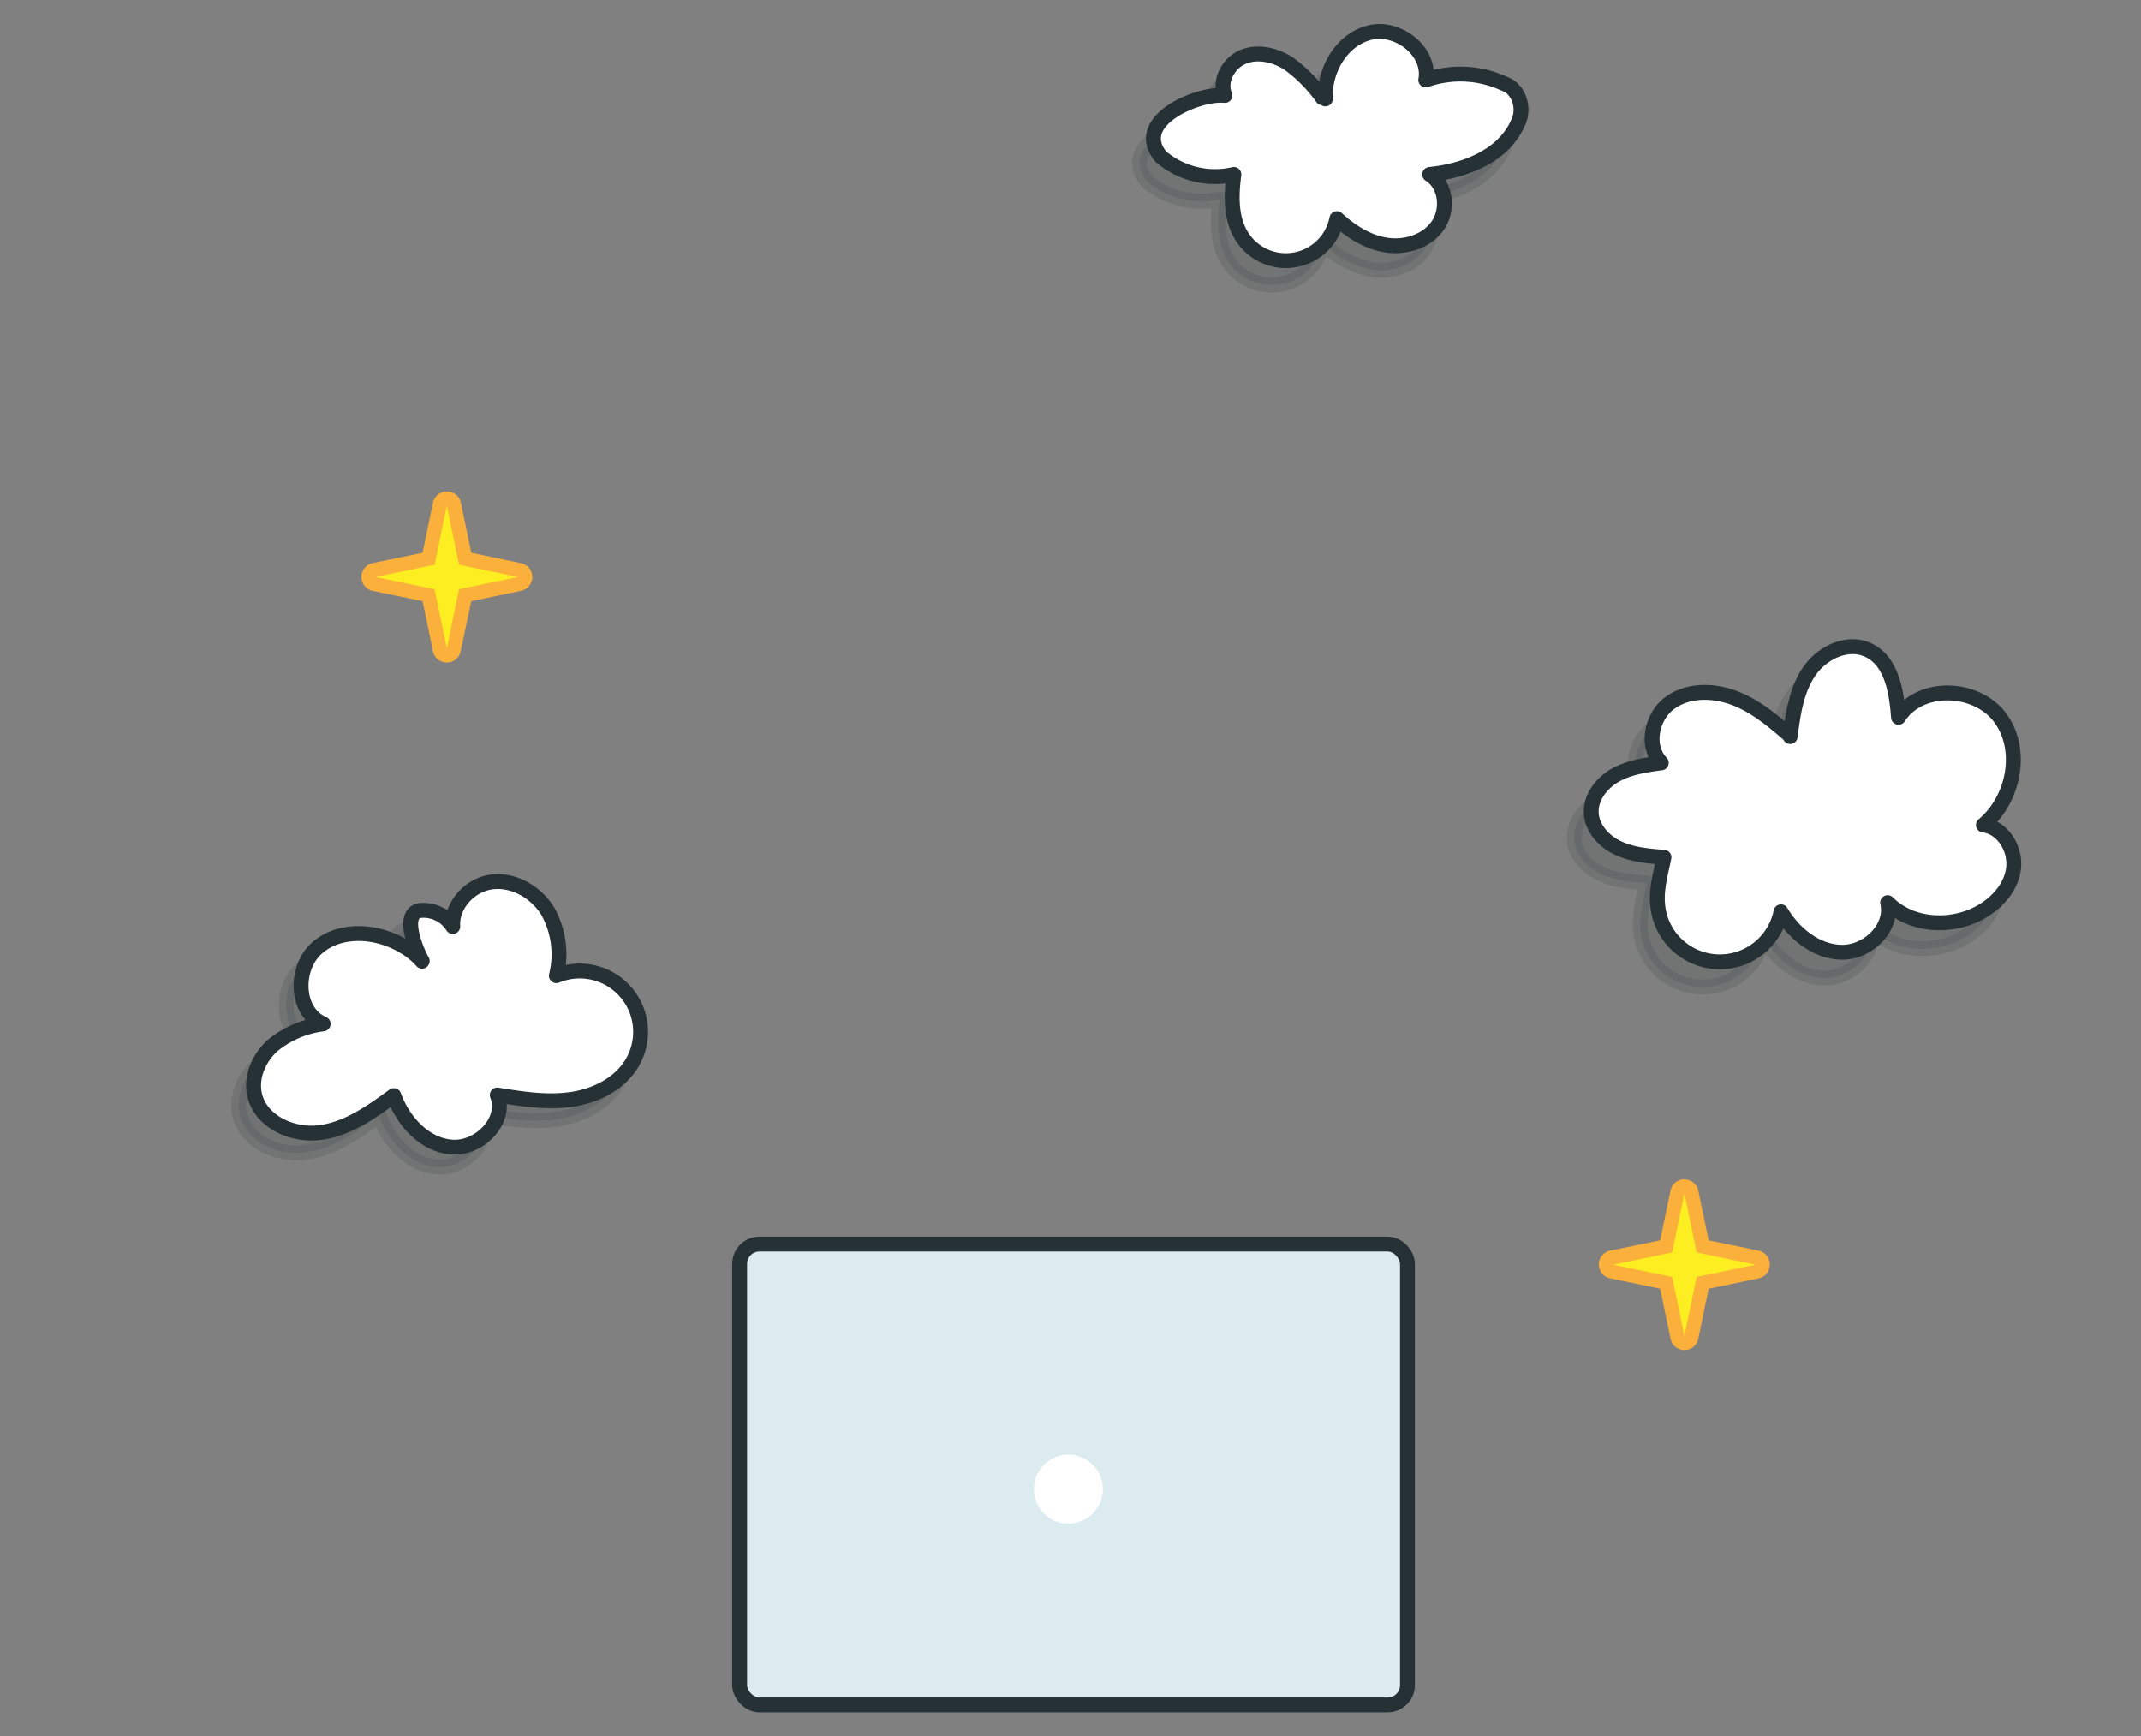 <svg xmlns="http://www.w3.org/2000/svg" viewBox="0 0 431.57 350"><rect x="0" y="0" width="431.57" height="350" fill="#808080" stroke="none"/><title>intro-fg</title><path d="M82.08,197.75a15,15,0,0,0-3.84-3.08C73,191.55,65.66,191,61,195s-4.5,12.92,1.14,15.38A20,20,0,0,0,52,214.7c-2.78,2.48-4.5,6.37-3.67,10,1.25,5.45,7.71,8.33,13.25,7.58s10.29-4.15,14.81-7.44c1.88,5.19,6.24,10,11.75,10.38s11.13-5.36,9.1-10.51c5,.81,10,1.61,15,.88s9.94-3.26,12.36-7.67a12.27,12.27,0,0,0-15.45-17.26,17.86,17.86,0,0,0-1.69-12.92c-2.3-3.81-6.72-6.46-11.14-6s-8.35,4.57-8.05,9a7,7,0,0,0-6.33-3.24c-4.28.28-1.06,8.08.17,10.2" fill="#263135" stroke="#263135" stroke-linecap="round" stroke-linejoin="round" stroke-width="3" opacity="0.15"/><path d="M263.7,24.65A30.18,30.18,0,0,0,257,17.81c-2.7-1.76-6.19-2.61-9.17-1.41s-5,4.85-3.73,7.8c-5.26-.58-18.94,5.05-12.91,12.33a16.82,16.82,0,0,0,14.72,3.59c-.56,4.26-.68,8.9,1.64,12.53A10.48,10.48,0,0,0,266.63,49a19.23,19.23,0,0,0,10.09,5.36c3.83.56,8.08-.79,10.28-4s1.62-8.2-1.66-10.25c7.12-.71,14.8-3.72,17.73-10.25,1.61-3,.18-7.07-2.63-8a21.08,21.08,0,0,0-15.89-.78c1.05-5.74-5.56-10.92-11.24-9.56s-9.28,7.55-9,13.38" fill="#263135" stroke="#263135" stroke-linecap="round" stroke-linejoin="round" stroke-width="3" opacity="0.15"/><path d="M357.35,153.47c-3.47-3-7-6-11.29-7.6s-9.41-1.66-13,1.09-4.81,8.71-1.64,12c-3.13.42-6.34.88-9.11,2.4s-5,4.36-5,7.52,2.53,5.89,5.39,7.25,6.1,1.62,9.26,1.86c-.65,3.19-1.58,6.39-1.26,9.63A12.58,12.58,0,0,0,355.52,189c2.65,4.44,7.21,8.15,12.39,8.15s10.27-4.92,9.12-10c4.65,4.69,12.53,5.2,18.37,2.12,3.5-1.84,6.51-5.07,7-9s-2.13-8.31-6.06-8.77c6.15-5.16,8.16-15.14,3.39-21.6s-16.16-6.87-20.5-.11c-.39-5.22-1.41-11.41-6.17-13.58-4.18-1.91-9.29.58-11.87,4.38s-3.22,8.53-3.81,13.08" fill="#263135" stroke="#263135" stroke-linecap="round" stroke-linejoin="round" stroke-width="3" opacity="0.15"/><rect x="149.09" y="250.76" width="134.62" height="92.9" rx="4" stroke-width="3" stroke="#263135" stroke-linecap="round" stroke-linejoin="round" fill="#dcebef"/><circle cx="215.36" cy="300.16" r="6.95" fill="#fff"/><path d="M360.83,148.27c-3.47-3-7-6-11.28-7.6s-9.42-1.66-13.05,1.09-4.81,8.71-1.63,12c-3.13.43-6.35.89-9.12,2.41s-5.05,4.36-5,7.52,2.53,5.89,5.4,7.24,6.1,1.63,9.26,1.87c-.65,3.19-1.59,6.39-1.27,9.62A12.58,12.58,0,0,0,359,183.79c2.64,4.44,7.21,8.15,12.38,8.15s10.27-4.92,9.12-10c4.65,4.69,12.53,5.2,18.37,2.12,3.5-1.84,6.51-5.07,7-9s-2.14-8.31-6.07-8.77c6.15-5.16,8.16-15.14,3.39-21.6s-16.16-6.87-20.5-.11c-.38-5.22-1.41-11.41-6.17-13.58-4.17-1.91-9.29.58-11.86,4.38s-3.23,8.53-3.81,13.08" fill="#fff" stroke="#263135" stroke-linecap="round" stroke-linejoin="round" stroke-width="3"/><path d="M266.55,19.69a30.18,30.18,0,0,0-6.74-6.84c-2.7-1.76-6.19-2.61-9.17-1.41s-5,4.85-3.73,7.8C241.66,18.66,228,24.29,234,31.57a16.83,16.83,0,0,0,14.72,3.59c-.56,4.26-.68,8.9,1.64,12.53a10.48,10.48,0,0,0,19.12-3.63c2.84,2.63,6.26,4.8,10.09,5.35s8.08-.79,10.28-4,1.62-8.2-1.66-10.25c7.12-.71,14.8-3.72,17.73-10.25,1.61-3.05.18-7.07-2.63-8a21,21,0,0,0-15.89-.79c1.05-5.74-5.56-10.92-11.24-9.56s-9.28,7.55-9,13.38" fill="#fff" stroke="#263135" stroke-linecap="round" stroke-linejoin="round" stroke-width="3"/><path d="M85.08,193.75a15,15,0,0,0-3.84-3.08C76,187.55,68.66,187,64,191s-4.5,12.92,1.14,15.38A20,20,0,0,0,55,210.7c-2.78,2.48-4.5,6.37-3.67,10,1.25,5.45,7.71,8.33,13.25,7.58s10.29-4.15,14.81-7.44c1.88,5.19,6.24,10,11.75,10.38s11.13-5.36,9.1-10.51c5,.81,10,1.61,15,.88s9.94-3.26,12.36-7.67a12.27,12.27,0,0,0-15.45-17.26,17.86,17.86,0,0,0-1.69-12.92c-2.3-3.81-6.72-6.46-11.14-6s-8.35,4.57-8.05,9a7,7,0,0,0-6.33-3.24c-4.28.28-1.06,8.08.17,10.2" fill="#fff" stroke="#263135" stroke-linecap="round" stroke-linejoin="round" stroke-width="3"/><path d="M90.07,132.1a1.42,1.42,0,0,1-1.4-1.14L86.4,120l-11-2.27a1.43,1.43,0,0,1,0-2.8l11-2.27,2.27-11a1.43,1.43,0,0,1,1.4-1.13h0a1.41,1.41,0,0,1,1.39,1.13l2.28,11,11,2.27a1.43,1.43,0,0,1,0,2.8l-11,2.27-2.28,11A1.41,1.41,0,0,1,90.07,132.1Z" fill="#fcee21"/><path d="M90.07,101.92l2.46,11.91,11.91,2.47-11.91,2.46-2.46,11.92L87.6,118.76,75.69,116.3l11.91-2.47,2.47-11.91m0-2.85a2.86,2.86,0,0,0-2.8,2.27l-2.08,10.08L75.11,113.5a2.86,2.86,0,0,0,0,5.59l10.08,2.09,2.08,10.07a2.85,2.85,0,0,0,5.59,0L95,121.18,105,119.09a2.85,2.85,0,0,0,0-5.59L95,111.42l-2.09-10.08a2.85,2.85,0,0,0-2.79-2.27Z" fill="#fbb03b"/><path d="M339.53,270.72a1.42,1.42,0,0,1-1.4-1.14l-2.27-11-11-2.28a1.42,1.42,0,0,1,0-2.79l11-2.28,2.27-11a1.43,1.43,0,0,1,2.8,0l2.27,11,11,2.28a1.43,1.43,0,0,1,0,2.79l-11,2.28-2.27,11a1.42,1.42,0,0,1-1.4,1.14Z" fill="#fcee21"/><path d="M339.53,240.54,342,252.45l11.91,2.47L342,257.38l-2.47,11.91-2.46-11.91-11.91-2.46,11.91-2.47,2.46-11.91m0-2.85a2.85,2.85,0,0,0-2.79,2.27L334.65,250l-10.07,2.08a2.85,2.85,0,0,0,0,5.59l10.07,2.09,2.09,10.07a2.85,2.85,0,0,0,5.59,0l2.08-10.07,10.08-2.09a2.86,2.86,0,0,0,0-5.59L344.41,250,342.33,240a2.87,2.87,0,0,0-2.8-2.27Z" fill="#fbb03b"/></svg>
